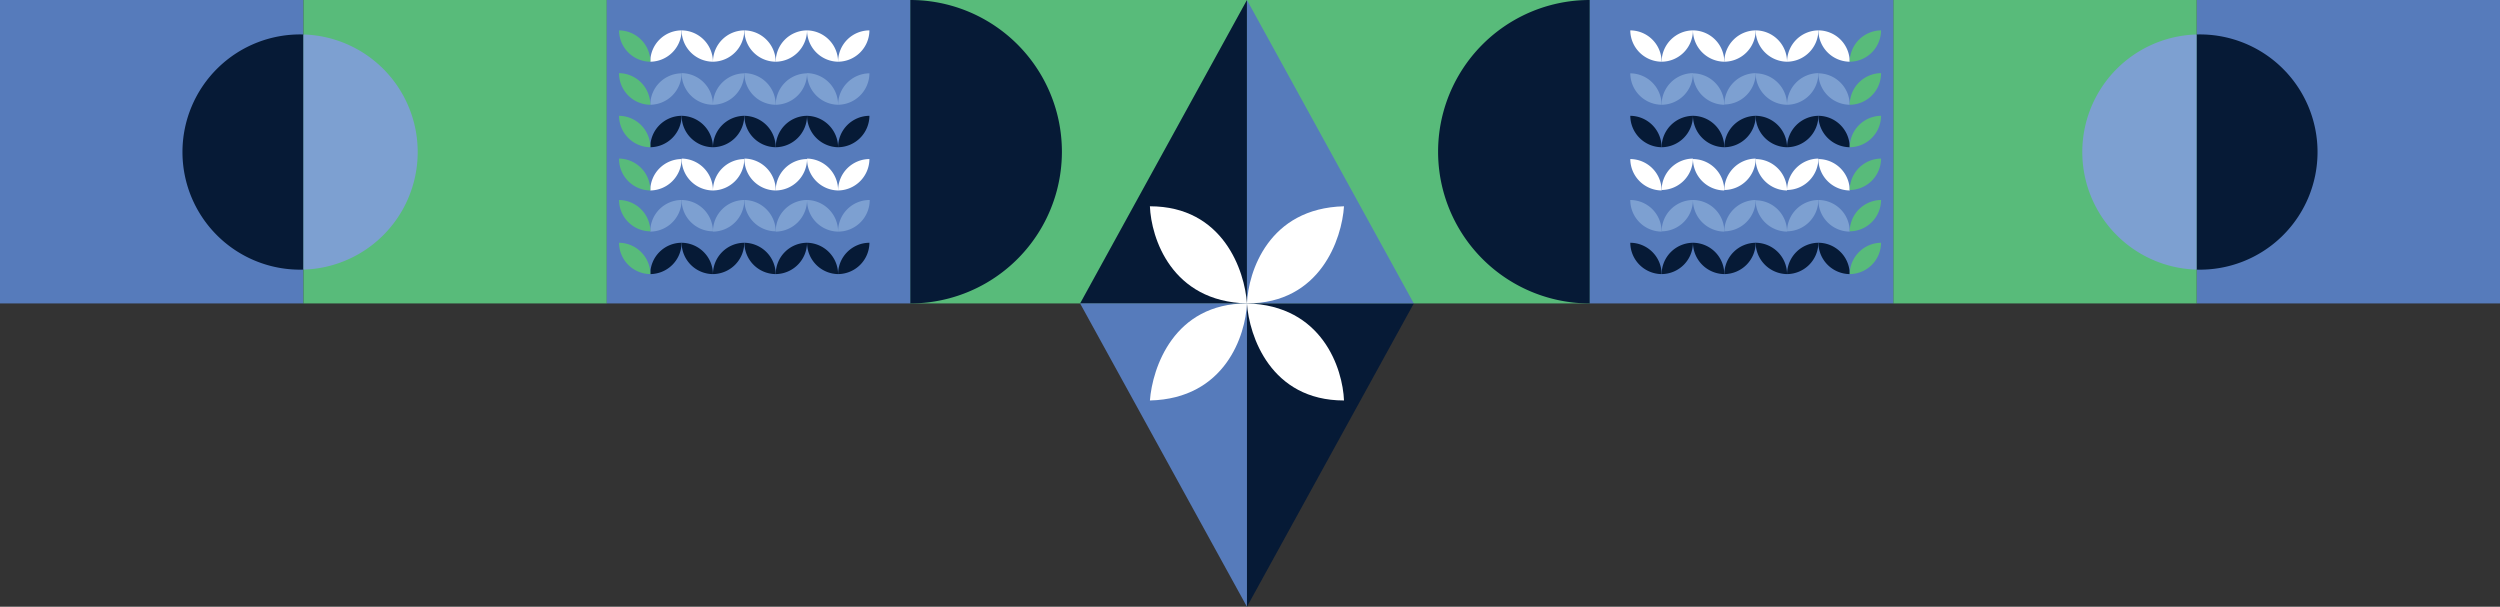 <svg xmlns="http://www.w3.org/2000/svg" viewBox="0 0 262.5 63.71"><rect x="0" y="0" width="262.5" height="63.71" fill="#333333" stroke="none"/><defs><style>.cls-1{fill:#567bbb;}.cls-2{fill:#58bb7a;}.cls-3{fill:#061a36;}.cls-4{fill:#7da0d1;}.cls-5{fill:#fff;}</style></defs><g id="Laag_2" data-name="Laag 2"><g id="Laag_2-2" data-name="Laag 2"><rect class="cls-1" width="31.86" height="31.86"/><rect class="cls-2" x="31.86" width="31.86" height="31.86"/><rect class="cls-2" x="95.57" width="35.68" height="31.86"/><path class="cls-3" d="M31.86,28.31a12.35,12.35,0,1,1,0-24.69Z"/><path class="cls-4" d="M31.86,3.62a12.35,12.35,0,0,1,0,24.69Z"/><path class="cls-3" d="M95.57,0a15.93,15.93,0,1,1,0,31.86Z"/><rect class="cls-1" x="63.71" width="31.86" height="31.86"/><path class="cls-5" d="M68.28,6.48a3.3,3.3,0,0,1,3.29-3.29A3.32,3.32,0,0,1,68.28,6.48Z"/><path class="cls-4" d="M68.28,11a3.32,3.32,0,0,1,3.29-3.3A3.33,3.33,0,0,1,68.28,11Z"/><path class="cls-3" d="M68.28,15.46a3.31,3.31,0,0,1,3.29-3.3A3.33,3.33,0,0,1,68.28,15.46Z"/><path class="cls-5" d="M68.28,20a3.31,3.31,0,0,1,3.29-3.3A3.33,3.33,0,0,1,68.28,20Z"/><path class="cls-4" d="M68.28,24.32A3.3,3.3,0,0,1,71.57,21,3.32,3.32,0,0,1,68.28,24.32Z"/><path class="cls-3" d="M68.28,28.78a3.3,3.3,0,0,1,3.29-3.29A3.32,3.32,0,0,1,68.28,28.78Z"/><path class="cls-5" d="M74.86,6.48a3.31,3.31,0,0,1,3.29-3.29A3.32,3.32,0,0,1,74.86,6.48Z"/><path class="cls-4" d="M74.86,11a3.32,3.32,0,0,1,3.29-3.3A3.33,3.33,0,0,1,74.86,11Z"/><path class="cls-3" d="M74.86,15.46a3.32,3.32,0,0,1,3.29-3.3A3.33,3.33,0,0,1,74.86,15.46Z"/><path class="cls-5" d="M74.86,20a3.32,3.32,0,0,1,3.29-3.3A3.33,3.33,0,0,1,74.86,20Z"/><path class="cls-4" d="M74.86,24.32A3.31,3.31,0,0,1,78.15,21,3.32,3.32,0,0,1,74.86,24.32Z"/><path class="cls-3" d="M74.86,28.78a3.31,3.31,0,0,1,3.29-3.29A3.32,3.32,0,0,1,74.86,28.78Z"/><path class="cls-5" d="M81.45,6.48a3.3,3.3,0,0,1,3.29-3.29A3.33,3.33,0,0,1,81.45,6.48Z"/><path class="cls-5" d="M88,6.48a3.3,3.3,0,0,1,3.29-3.29A3.32,3.32,0,0,1,88,6.48Z"/><path class="cls-4" d="M81.45,11a3.32,3.32,0,0,1,3.29-3.3A3.33,3.33,0,0,1,81.45,11Z"/><path class="cls-4" d="M88,11a3.32,3.32,0,0,1,3.29-3.3A3.33,3.33,0,0,1,88,11Z"/><path class="cls-3" d="M81.45,15.46a3.31,3.31,0,0,1,3.29-3.3A3.33,3.33,0,0,1,81.45,15.46Z"/><path class="cls-3" d="M88,15.46a3.31,3.31,0,0,1,3.29-3.3A3.33,3.33,0,0,1,88,15.46Z"/><path class="cls-5" d="M81.45,20a3.31,3.31,0,0,1,3.29-3.3A3.33,3.33,0,0,1,81.45,20Z"/><path class="cls-4" d="M81.45,24.32A3.3,3.3,0,0,1,84.74,21,3.33,3.33,0,0,1,81.45,24.32Z"/><path class="cls-3" d="M81.45,28.78a3.3,3.3,0,0,1,3.29-3.29A3.33,3.33,0,0,1,81.45,28.78Z"/><path class="cls-5" d="M88,20a3.31,3.31,0,0,1,3.29-3.3A3.33,3.33,0,0,1,88,20Z"/><path class="cls-4" d="M88,24.32A3.3,3.3,0,0,1,91.32,21,3.32,3.32,0,0,1,88,24.32Z"/><path class="cls-3" d="M88,28.78a3.3,3.3,0,0,1,3.29-3.29A3.32,3.32,0,0,1,88,28.78Z"/><path class="cls-2" d="M65,3.19a3.31,3.31,0,0,0,3.29,3.29A3.33,3.33,0,0,0,65,3.19Z"/><path class="cls-2" d="M65,7.68A3.31,3.31,0,0,0,68.28,11,3.33,3.33,0,0,0,65,7.68Z"/><path class="cls-2" d="M65,12.16a3.32,3.32,0,0,0,3.29,3.3A3.33,3.33,0,0,0,65,12.16Z"/><path class="cls-2" d="M65,16.65A3.32,3.32,0,0,0,68.28,20,3.33,3.33,0,0,0,65,16.65Z"/><path class="cls-2" d="M65,21a3.31,3.31,0,0,0,3.29,3.29A3.33,3.33,0,0,0,65,21Z"/><path class="cls-2" d="M65,25.49a3.31,3.31,0,0,0,3.29,3.29A3.33,3.33,0,0,0,65,25.49Z"/><path class="cls-5" d="M71.57,3.19a3.31,3.31,0,0,0,3.29,3.29A3.32,3.32,0,0,0,71.57,3.19Z"/><path class="cls-4" d="M71.57,7.68A3.31,3.31,0,0,0,74.86,11,3.32,3.32,0,0,0,71.57,7.68Z"/><path class="cls-3" d="M71.57,12.16a3.32,3.32,0,0,0,3.29,3.3A3.33,3.33,0,0,0,71.57,12.16Z"/><path class="cls-5" d="M71.57,16.65A3.32,3.32,0,0,0,74.86,20,3.33,3.33,0,0,0,71.57,16.65Z"/><path class="cls-4" d="M71.57,21a3.31,3.31,0,0,0,3.29,3.29A3.32,3.32,0,0,0,71.57,21Z"/><path class="cls-3" d="M71.57,25.49a3.31,3.31,0,0,0,3.29,3.29A3.32,3.32,0,0,0,71.57,25.49Z"/><path class="cls-5" d="M78.16,3.19a3.31,3.31,0,0,0,3.29,3.29A3.33,3.33,0,0,0,78.16,3.19Z"/><path class="cls-5" d="M84.74,3.19A3.31,3.31,0,0,0,88,6.48,3.32,3.32,0,0,0,84.74,3.19Z"/><path class="cls-4" d="M78.16,7.68A3.31,3.31,0,0,0,81.45,11,3.33,3.33,0,0,0,78.16,7.68Z"/><path class="cls-4" d="M84.74,7.68A3.31,3.31,0,0,0,88,11,3.32,3.32,0,0,0,84.74,7.68Z"/><path class="cls-3" d="M78.16,12.16a3.32,3.32,0,0,0,3.29,3.3A3.33,3.33,0,0,0,78.16,12.16Z"/><path class="cls-3" d="M84.74,12.16A3.32,3.32,0,0,0,88,15.46,3.33,3.33,0,0,0,84.74,12.16Z"/><path class="cls-5" d="M78.16,16.65A3.32,3.32,0,0,0,81.45,20,3.33,3.33,0,0,0,78.16,16.65Z"/><path class="cls-4" d="M78.16,21a3.31,3.31,0,0,0,3.29,3.29A3.33,3.33,0,0,0,78.16,21Z"/><path class="cls-3" d="M78.16,25.49a3.31,3.31,0,0,0,3.29,3.29A3.33,3.33,0,0,0,78.16,25.49Z"/><path class="cls-5" d="M84.74,16.65A3.32,3.32,0,0,0,88,20,3.33,3.33,0,0,0,84.74,16.65Z"/><path class="cls-4" d="M84.74,21A3.31,3.31,0,0,0,88,24.32,3.32,3.32,0,0,0,84.74,21Z"/><path class="cls-3" d="M84.74,25.49A3.31,3.31,0,0,0,88,28.78,3.32,3.32,0,0,0,84.74,25.49Z"/><rect class="cls-1" x="230.64" width="31.86" height="31.86"/><rect class="cls-2" x="198.79" width="31.86" height="31.86"/><rect class="cls-2" x="131.25" width="35.68" height="31.86"/><path class="cls-3" d="M230.64,28.31a12.35,12.35,0,1,0,0-24.69Z"/><path class="cls-4" d="M230.64,3.62a12.35,12.35,0,0,0,0,24.69Z"/><path class="cls-3" d="M166.93,0a15.93,15.93,0,0,0,0,31.86Z"/><rect class="cls-1" x="166.93" width="31.86" height="31.86"/><path class="cls-5" d="M194.22,6.48a3.3,3.3,0,0,0-3.29-3.29A3.32,3.32,0,0,0,194.22,6.48Z"/><path class="cls-4" d="M194.22,11a3.32,3.32,0,0,0-3.29-3.3A3.33,3.33,0,0,0,194.22,11Z"/><path class="cls-3" d="M194.22,15.46a3.31,3.31,0,0,0-3.29-3.3A3.33,3.33,0,0,0,194.22,15.46Z"/><path class="cls-5" d="M194.22,20a3.31,3.31,0,0,0-3.29-3.3A3.33,3.33,0,0,0,194.22,20Z"/><path class="cls-4" d="M194.22,24.32A3.3,3.3,0,0,0,190.93,21,3.32,3.32,0,0,0,194.22,24.32Z"/><path class="cls-3" d="M194.22,28.78a3.3,3.3,0,0,0-3.29-3.29A3.32,3.32,0,0,0,194.22,28.78Z"/><path class="cls-5" d="M187.64,6.48a3.31,3.31,0,0,0-3.3-3.29A3.34,3.34,0,0,0,187.64,6.48Z"/><path class="cls-4" d="M187.64,11a3.33,3.33,0,0,0-3.3-3.3A3.34,3.34,0,0,0,187.64,11Z"/><path class="cls-3" d="M187.64,15.46a3.32,3.32,0,0,0-3.3-3.3A3.34,3.34,0,0,0,187.64,15.46Z"/><path class="cls-5" d="M187.64,20a3.32,3.32,0,0,0-3.3-3.3A3.34,3.34,0,0,0,187.64,20Z"/><path class="cls-4" d="M187.64,24.32a3.31,3.31,0,0,0-3.3-3.29A3.34,3.34,0,0,0,187.64,24.32Z"/><path class="cls-3" d="M187.64,28.78a3.31,3.31,0,0,0-3.3-3.29A3.34,3.34,0,0,0,187.64,28.78Z"/><path class="cls-5" d="M181.05,6.48a3.3,3.3,0,0,0-3.29-3.29A3.33,3.33,0,0,0,181.05,6.48Z"/><path class="cls-5" d="M174.47,6.48a3.31,3.31,0,0,0-3.29-3.29A3.32,3.32,0,0,0,174.47,6.48Z"/><path class="cls-4" d="M181.05,11a3.32,3.32,0,0,0-3.29-3.3A3.33,3.33,0,0,0,181.05,11Z"/><path class="cls-4" d="M174.47,11a3.32,3.32,0,0,0-3.29-3.3A3.33,3.33,0,0,0,174.47,11Z"/><path class="cls-3" d="M181.05,15.46a3.31,3.31,0,0,0-3.29-3.3A3.33,3.33,0,0,0,181.05,15.46Z"/><path class="cls-3" d="M174.47,15.46a3.32,3.32,0,0,0-3.29-3.3A3.33,3.33,0,0,0,174.47,15.46Z"/><path class="cls-5" d="M181.05,20a3.31,3.31,0,0,0-3.29-3.3A3.33,3.33,0,0,0,181.05,20Z"/><path class="cls-4" d="M181.05,24.32A3.3,3.3,0,0,0,177.76,21,3.33,3.33,0,0,0,181.05,24.32Z"/><path class="cls-3" d="M181.05,28.78a3.3,3.3,0,0,0-3.29-3.29A3.33,3.33,0,0,0,181.05,28.78Z"/><path class="cls-5" d="M174.47,20a3.32,3.32,0,0,0-3.29-3.3A3.33,3.33,0,0,0,174.47,20Z"/><path class="cls-4" d="M174.47,24.32A3.31,3.31,0,0,0,171.18,21,3.32,3.32,0,0,0,174.47,24.32Z"/><path class="cls-3" d="M174.47,28.78a3.31,3.31,0,0,0-3.29-3.29A3.32,3.32,0,0,0,174.47,28.78Z"/><path class="cls-2" d="M197.51,3.19a3.31,3.31,0,0,1-3.29,3.29A3.33,3.33,0,0,1,197.51,3.19Z"/><path class="cls-2" d="M197.51,7.68A3.31,3.31,0,0,1,194.22,11,3.33,3.33,0,0,1,197.51,7.68Z"/><path class="cls-2" d="M197.51,12.16a3.32,3.32,0,0,1-3.29,3.3A3.33,3.33,0,0,1,197.51,12.16Z"/><path class="cls-2" d="M197.51,16.65a3.32,3.32,0,0,1-3.29,3.3A3.33,3.33,0,0,1,197.51,16.65Z"/><path class="cls-2" d="M197.51,21a3.31,3.31,0,0,1-3.29,3.29A3.33,3.33,0,0,1,197.51,21Z"/><path class="cls-2" d="M197.51,25.49a3.31,3.31,0,0,1-3.29,3.29A3.33,3.33,0,0,1,197.51,25.49Z"/><path class="cls-5" d="M190.93,3.19a3.32,3.32,0,0,1-3.29,3.29A3.32,3.32,0,0,1,190.93,3.19Z"/><path class="cls-4" d="M190.93,7.68A3.32,3.32,0,0,1,187.64,11,3.32,3.32,0,0,1,190.93,7.68Z"/><path class="cls-3" d="M190.93,12.16a3.32,3.32,0,0,1-3.29,3.3A3.33,3.33,0,0,1,190.93,12.16Z"/><path class="cls-5" d="M190.93,16.65a3.32,3.32,0,0,1-3.29,3.3A3.33,3.33,0,0,1,190.93,16.65Z"/><path class="cls-4" d="M190.93,21a3.32,3.32,0,0,1-3.29,3.29A3.32,3.32,0,0,1,190.93,21Z"/><path class="cls-3" d="M190.93,25.49a3.32,3.32,0,0,1-3.29,3.29A3.32,3.32,0,0,1,190.93,25.49Z"/><path class="cls-5" d="M184.35,3.19a3.32,3.32,0,0,1-3.3,3.29A3.33,3.33,0,0,1,184.35,3.19Z"/><path class="cls-5" d="M177.76,3.19a3.31,3.31,0,0,1-3.29,3.29A3.32,3.32,0,0,1,177.76,3.19Z"/><path class="cls-4" d="M184.35,7.68a3.32,3.32,0,0,1-3.3,3.29A3.33,3.33,0,0,1,184.35,7.68Z"/><path class="cls-4" d="M177.76,7.68A3.31,3.31,0,0,1,174.47,11,3.32,3.32,0,0,1,177.76,7.68Z"/><path class="cls-3" d="M184.35,12.16a3.33,3.33,0,0,1-3.3,3.3A3.34,3.34,0,0,1,184.35,12.16Z"/><path class="cls-3" d="M177.76,12.16a3.32,3.32,0,0,1-3.29,3.3A3.33,3.33,0,0,1,177.76,12.16Z"/><path class="cls-5" d="M184.35,16.65a3.33,3.33,0,0,1-3.3,3.3A3.34,3.34,0,0,1,184.35,16.65Z"/><path class="cls-4" d="M184.35,21a3.32,3.32,0,0,1-3.3,3.29A3.33,3.33,0,0,1,184.35,21Z"/><path class="cls-3" d="M184.35,25.49a3.32,3.32,0,0,1-3.3,3.29A3.33,3.33,0,0,1,184.35,25.49Z"/><path class="cls-5" d="M177.76,16.65a3.32,3.32,0,0,1-3.29,3.3A3.33,3.33,0,0,1,177.76,16.65Z"/><path class="cls-4" d="M177.76,21a3.31,3.31,0,0,1-3.29,3.29A3.32,3.32,0,0,1,177.76,21Z"/><path class="cls-3" d="M177.76,25.49a3.31,3.31,0,0,1-3.29,3.29A3.32,3.32,0,0,1,177.76,25.49Z"/><path class="cls-3" d="M130.93,31.86V0L113.41,31.86Z"/><path class="cls-3" d="M130.93,31.86V63.71l17.52-31.85Z"/><path class="cls-1" d="M130.93,31.86H113.41l17.52,31.85Z"/><path class="cls-1" d="M130.93,31.86h17.52L130.93,0Z"/><path class="cls-5" d="M130.93,31.86c.14-3.31,2.26-10,10.19-10.2C140.9,25.06,138.65,31.86,130.93,31.86Z"/><path class="cls-5" d="M120.74,21.66c.13,3.31,2.25,10,10.19,10.2C130.7,28.46,128.45,21.66,120.74,21.66Z"/><path class="cls-5" d="M130.93,31.86c-.14,3.3-2.26,10-10.19,10.19C121,38.65,123.22,31.86,130.93,31.86Z"/><path class="cls-5" d="M141.12,42.05c-.13-3.3-2.25-10-10.19-10.19C131.16,35.26,133.41,42.05,141.12,42.05Z"/></g></g></svg>